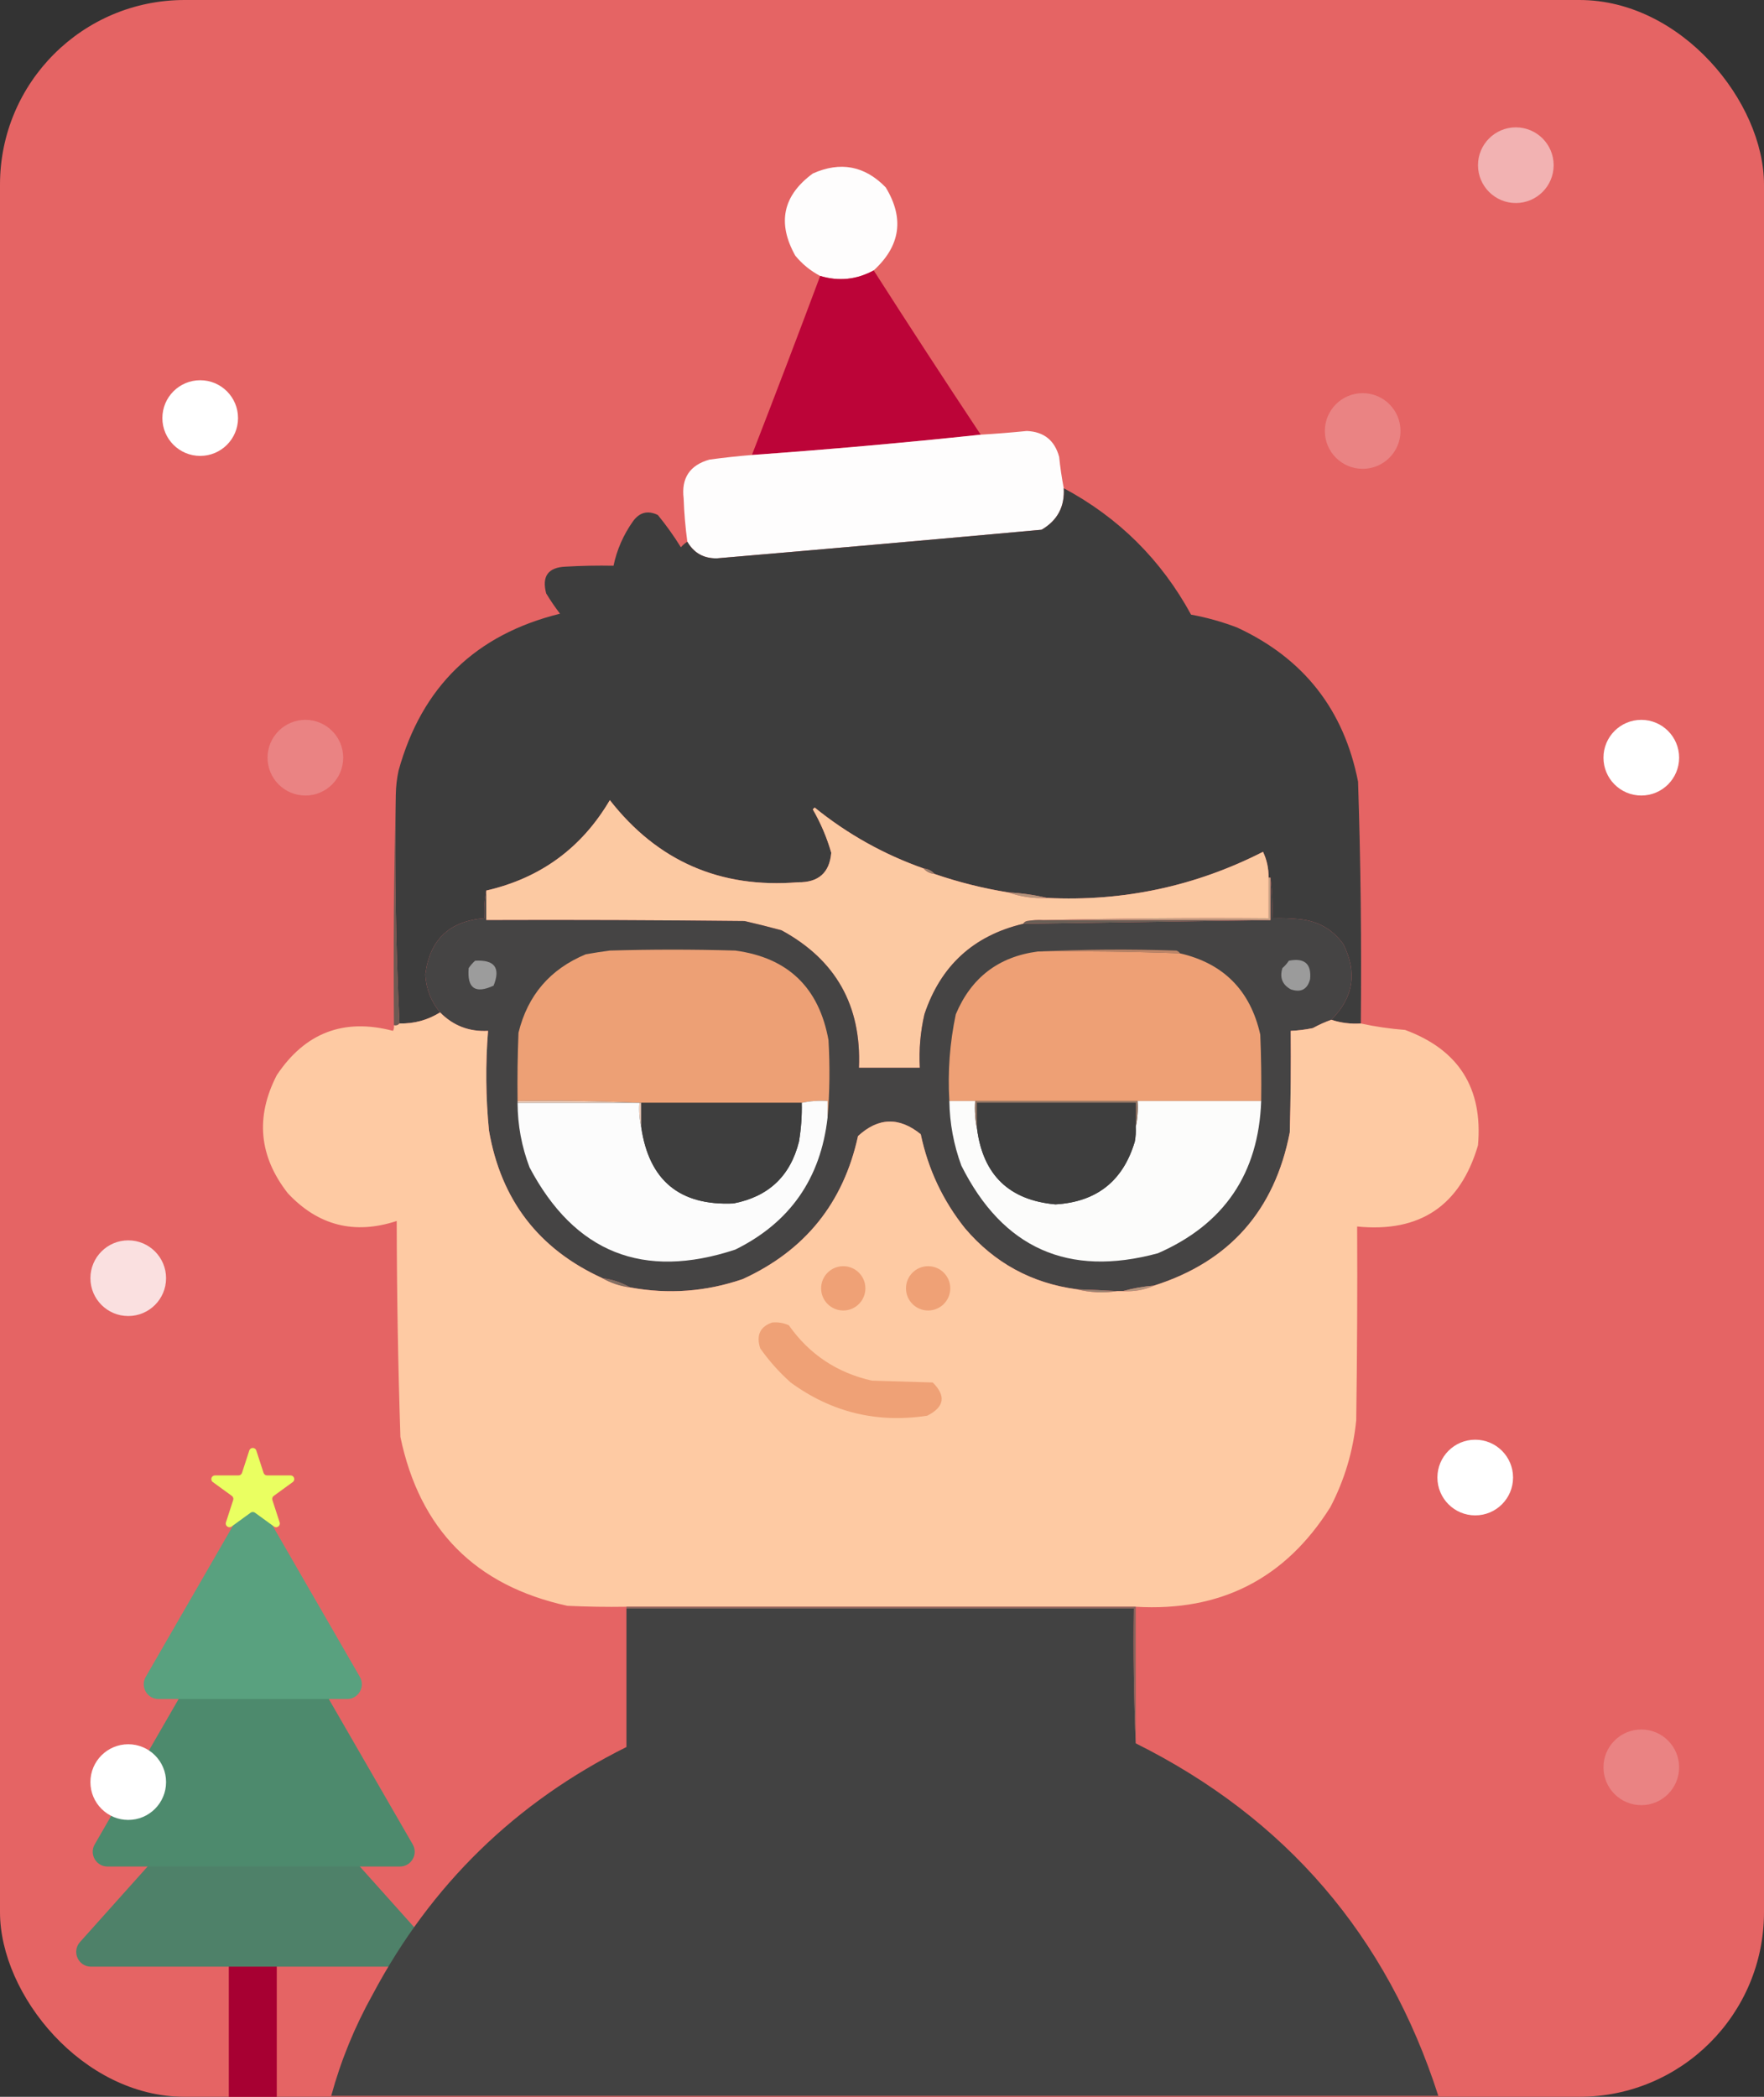 <svg width="956" height="1136" viewBox="0 0 956 1136" fill="none" xmlns="http://www.w3.org/2000/svg">
<rect x="0" y="0" width="956" height="1136" fill="#333333" stroke="none"/>
<g clip-path="url(#clip0_3_22)">
<rect width="956" height="1136" rx="100" fill="#E56464"/>
<rect x="124" y="1041" width="26" height="108" rx="13" fill="#A70032"/>
<path d="M131.54 953.658C134.719 950.106 140.281 950.106 143.46 953.658L231.649 1052.16C236.262 1057.32 232.605 1065.5 225.688 1065.5H49.312C42.395 1065.5 38.738 1057.32 43.351 1052.16L131.54 953.658Z" fill="#4E8169"/>
<path d="M130.572 862C133.651 856.667 141.349 856.667 144.428 862L223.67 999.25C226.749 1004.58 222.9 1011.25 216.741 1011.25H58.259C52.1 1011.25 48.251 1004.58 51.331 999.25L130.572 862Z" fill="#4D8A6D"/>
<path d="M130.072 820C133.151 814.667 140.849 814.667 143.928 820L195.024 908.5C198.103 913.833 194.254 920.5 188.095 920.5H85.904C79.746 920.5 75.897 913.833 78.976 908.5L130.072 820Z" fill="#59A17F"/>
<path d="M135.098 785.854C135.697 784.011 138.303 784.011 138.902 785.854L142.837 797.966C143.105 798.79 143.873 799.348 144.739 799.348H157.474C159.412 799.348 160.217 801.827 158.65 802.966L148.347 810.451C147.646 810.96 147.353 811.863 147.621 812.687L151.556 824.798C152.155 826.641 150.046 828.173 148.478 827.034L138.176 819.549C137.475 819.04 136.525 819.04 135.824 819.549L125.522 827.034C123.954 828.173 121.845 826.641 122.444 824.798L126.379 812.687C126.647 811.863 126.354 810.96 125.653 810.451L115.35 802.966C113.783 801.827 114.588 799.348 116.526 799.348H129.261C130.127 799.348 130.895 798.79 131.163 797.966L135.098 785.854Z" fill="#EAFF61"/>
<path fill-rule="evenodd" clip-rule="evenodd" d="M473.5 146.5C464.232 151.534 454.566 152.534 444.5 149.5C439.244 146.743 434.744 143.076 431 138.5C421.093 120.763 424.26 105.929 440.5 94C455.479 87.325 468.645 89.825 480 101.5C490.187 118.232 488.02 133.232 473.5 146.5Z" fill="#FEFDFD"/>
<path fill-rule="evenodd" clip-rule="evenodd" d="M473.5 146.5C492.574 176.309 511.907 205.976 531.5 235.5C490.371 239.867 449.037 243.534 407.5 246.5C420.028 214.25 432.362 181.916 444.5 149.5C454.566 152.534 464.232 151.534 473.5 146.5Z" fill="#BC0438"/>
<path fill-rule="evenodd" clip-rule="evenodd" d="M576.5 264.5C577.101 274.466 573.101 281.966 564.5 287C505.848 292.332 447.181 297.499 388.5 302.5C381.366 302.602 376.033 299.602 372.5 293.5C371.444 285.715 370.777 277.881 370.5 270C369.171 258.997 373.837 251.997 384.5 249C392.151 247.956 399.818 247.123 407.5 246.5C449.037 243.534 490.371 239.867 531.5 235.5C539.841 234.999 548.175 234.333 556.5 233.5C565.738 233.904 571.571 238.57 574 247.5C574.593 253.251 575.426 258.917 576.5 264.5Z" fill="#FEFDFD"/>
<path fill-rule="evenodd" clip-rule="evenodd" d="M576.5 264.5C606.315 280.481 629.315 303.315 645.5 333C654.054 334.555 662.388 336.889 670.5 340C706.516 356.685 728.349 384.519 736 423.5C737.433 467.147 737.933 510.814 737.5 554.5C731.992 554.849 726.659 554.183 721.5 552.5C733.541 540.492 735.707 526.825 728 511.5C722.238 503.532 714.405 499.032 704.5 498C699.511 497.501 694.511 497.334 689.5 497.5C689.825 489.981 689.492 482.648 688.5 475.5C688.167 475.5 687.833 475.5 687.5 475.5C687.565 470.537 686.565 465.871 684.5 461.5C647.821 480.171 608.821 488.504 567.5 486.5C560.724 484.865 553.724 483.865 546.5 483.5C532.834 481.302 519.501 477.969 506.5 473.5C504.967 471.755 502.967 470.755 500.5 470.5C478.958 462.895 459.291 451.895 441.5 437.5C441.167 437.833 440.833 438.167 440.5 438.5C444.797 445.928 448.131 453.761 450.5 462C449.583 472.823 443.583 478.156 432.5 478C390.362 481.423 356.362 466.59 330.5 433.5C315.234 459.424 292.9 475.758 263.5 482.5C262.513 487.305 262.179 492.305 262.5 497.5C243.539 498.961 232.872 509.128 230.5 528C230.921 535.772 233.588 542.605 238.5 548.5C231.784 552.68 224.45 554.68 216.5 554.5C214.506 513.513 213.839 472.18 214.5 430.5C214.577 426.123 215.077 421.79 216 417.5C228.562 372.105 257.728 343.772 303.5 332.5C300.805 328.97 298.305 325.304 296 321.5C293.544 312.223 297.044 307.389 306.5 307C315.16 306.5 323.827 306.334 332.5 306.5C334.325 297.818 337.825 289.818 343 282.5C346.554 277.549 351.054 276.382 356.5 279C361.055 284.555 365.221 290.388 369 296.5C370.039 295.29 371.206 294.29 372.5 293.5C376.033 299.602 381.366 302.602 388.5 302.5C447.181 297.499 505.848 292.332 564.5 287C573.101 281.966 577.101 274.466 576.5 264.5Z" fill="#3D3D3D"/>
<path fill-rule="evenodd" clip-rule="evenodd" d="M500.5 470.5C502.033 472.245 504.033 473.245 506.5 473.5C519.501 477.969 532.834 481.302 546.5 483.5C553.162 485.87 560.162 486.87 567.5 486.5C608.821 488.504 647.821 480.171 684.5 461.5C686.565 465.871 687.565 470.537 687.5 475.5C687.5 482.833 687.5 490.167 687.5 497.5C646.663 497.168 605.997 497.501 565.5 498.5C562.482 498.335 559.482 498.502 556.5 499C555.584 499.278 554.918 499.778 554.5 500.5C527.61 506.887 509.777 523.221 501 549.5C498.806 559.005 497.973 568.672 498.5 578.5C487.5 578.5 476.5 578.5 465.5 578.5C466.926 544.805 452.926 519.972 423.5 504C416.864 502.206 410.197 500.539 403.5 499C356.835 498.5 310.168 498.333 263.5 498.5C263.5 493.167 263.5 487.833 263.5 482.5C292.9 475.758 315.234 459.424 330.5 433.5C356.362 466.59 390.362 481.423 432.5 478C443.583 478.156 449.583 472.823 450.5 462C448.131 453.761 444.797 445.928 440.5 438.5C440.833 438.167 441.167 437.833 441.5 437.5C459.291 451.895 478.958 462.895 500.5 470.5Z" fill="#FCC9A2"/>
<path fill-rule="evenodd" clip-rule="evenodd" d="M214.5 430.5C213.839 472.18 214.506 513.513 216.5 554.5C215.791 555.404 214.791 555.737 213.5 555.5C213.168 513.663 213.501 471.997 214.5 430.5Z" fill="#6E5A53"/>
<path fill-rule="evenodd" clip-rule="evenodd" d="M500.5 470.5C502.967 470.755 504.967 471.755 506.5 473.5C504.033 473.245 502.033 472.245 500.5 470.5Z" fill="#99816E"/>
<path fill-rule="evenodd" clip-rule="evenodd" d="M688.5 475.5C689.492 482.648 689.825 489.981 689.5 497.5C694.511 497.334 699.511 497.501 704.5 498C714.405 499.032 722.238 503.532 728 511.5C735.707 526.825 733.541 540.492 721.5 552.5C718.039 553.731 714.706 555.231 711.5 557C707.534 557.828 703.534 558.328 699.5 558.5C699.667 576.836 699.5 595.17 699 613.5C690.78 655.871 666.28 683.537 625.5 696.5C619.614 696.98 613.948 697.98 608.5 699.5C607.5 699.5 606.5 699.5 605.5 699.5C598.173 699.056 590.84 698.723 583.5 698.5C559.095 695.215 538.929 684.215 523 665.5C510.975 650.447 502.975 633.447 499 614.5C487.319 605.033 475.986 605.367 465 615.5C457.079 651.754 436.245 677.587 402.5 693C382.577 699.82 362.244 701.32 341.5 697.5C336.915 694.86 331.915 693.194 326.5 692.5C291.974 676.786 271.474 650.119 265 612.5C263.228 594.512 263.061 576.512 264.5 558.5C254.282 559.052 245.615 555.719 238.5 548.5C233.588 542.605 230.921 535.772 230.5 528C232.872 509.128 243.539 498.961 262.5 497.5C262.179 492.305 262.513 487.305 263.5 482.5C263.5 487.833 263.5 493.167 263.5 498.5C310.168 498.333 356.835 498.5 403.5 499C410.197 500.539 416.864 502.206 423.5 504C452.926 519.972 466.926 544.805 465.5 578.5C476.5 578.5 487.5 578.5 498.5 578.5C497.973 568.672 498.806 559.005 501 549.5C509.777 523.221 527.61 506.887 554.5 500.5C599.317 499.859 643.984 499.192 688.5 498.5C688.5 490.833 688.5 483.167 688.5 475.5Z" fill="#454444"/>
<path fill-rule="evenodd" clip-rule="evenodd" d="M546.5 483.5C553.724 483.865 560.724 484.865 567.5 486.5C560.162 486.87 553.162 485.87 546.5 483.5Z" fill="#B3937B"/>
<path fill-rule="evenodd" clip-rule="evenodd" d="M687.5 475.5C687.833 475.5 688.167 475.5 688.5 475.5C688.5 483.167 688.5 490.833 688.5 498.5C647.5 498.5 606.5 498.5 565.5 498.5C605.997 497.501 646.663 497.168 687.5 497.5C687.5 490.167 687.5 482.833 687.5 475.5Z" fill="#C6A285"/>
<path fill-rule="evenodd" clip-rule="evenodd" d="M565.5 498.5C606.5 498.5 647.5 498.5 688.5 498.5C643.984 499.192 599.317 499.859 554.5 500.5C554.918 499.778 555.584 499.278 556.5 499C559.482 498.502 562.482 498.335 565.5 498.5Z" fill="#6A5F56"/>
<path fill-rule="evenodd" clip-rule="evenodd" d="M562.5 515.5C587.33 514.337 612.33 514.17 637.5 515C638.416 515.278 639.082 515.778 639.5 516.5C613.85 515.567 588.183 515.234 562.5 515.5Z" fill="#BE8567"/>
<path fill-rule="evenodd" clip-rule="evenodd" d="M448.5 605.5C448.5 602.5 448.5 599.5 448.5 596.5C443.637 596.181 438.97 596.514 434.5 597.5C405.5 597.5 376.5 597.5 347.5 597.5C325.34 596.503 303.006 596.169 280.5 596.5C280.333 584.162 280.5 571.829 281 559.5C285.987 539.179 298.153 525.012 317.5 517C321.819 516.24 326.152 515.573 330.5 515C353.167 514.333 375.833 514.333 398.5 515C427.018 518.849 443.852 535.016 449 563.5C449.827 577.673 449.661 591.673 448.5 605.5Z" fill="#EDA075"/>
<path fill-rule="evenodd" clip-rule="evenodd" d="M562.5 515.5C588.183 515.234 613.85 515.567 639.5 516.5C663.136 521.97 677.636 536.636 683 560.5C683.5 572.495 683.667 584.495 683.5 596.5C661.167 596.5 638.833 596.5 616.5 596.5C587.167 596.5 557.833 596.5 528.5 596.5C523.833 596.5 519.167 596.5 514.5 596.5C513.565 580.609 514.732 564.943 518 549.5C526.376 529.614 541.209 518.281 562.5 515.5Z" fill="#EEA075"/>
<path fill-rule="evenodd" clip-rule="evenodd" d="M257.5 520.5C268.058 519.874 271.391 524.374 267.5 534C257.553 538.608 253.053 535.442 254 524.5C255.032 522.973 256.199 521.64 257.5 520.5Z" fill="#9C9C9C"/>
<path fill-rule="evenodd" clip-rule="evenodd" d="M698.5 520.5C706.99 518.834 710.823 522.167 710 530.5C708.542 536.059 705.042 537.892 699.5 536C694.931 533.459 693.431 529.625 695 524.5C696.376 523.295 697.542 521.962 698.5 520.5Z" fill="#9B9B9B"/>
<path fill-rule="evenodd" clip-rule="evenodd" d="M238.5 548.5C245.615 555.719 254.282 559.052 264.5 558.5C263.061 576.512 263.228 594.512 265 612.5C271.474 650.119 291.974 676.786 326.5 692.5C331.085 695.14 336.085 696.806 341.5 697.5C362.244 701.32 382.577 699.82 402.5 693C436.245 677.587 457.079 651.754 465 615.5C475.986 605.367 487.319 605.033 499 614.5C502.975 633.447 510.975 650.447 523 665.5C538.929 684.215 559.095 695.215 583.5 698.5C590.796 700.276 598.129 700.609 605.5 699.5C606.5 699.5 607.5 699.5 608.5 699.5C614.537 699.874 620.203 698.874 625.5 696.5C666.28 683.537 690.78 655.871 699 613.5C699.5 595.17 699.667 576.836 699.5 558.5C703.534 558.328 707.534 557.828 711.5 557C714.706 555.231 718.039 553.731 721.5 552.5C726.659 554.183 731.992 554.849 737.5 554.5C745.144 556.182 753.144 557.349 761.5 558C790.557 568.735 803.724 589.568 801 620.5C791.38 653.233 769.547 667.9 735.5 664.5C735.667 699.502 735.5 734.502 735 769.5C733.364 786.075 728.697 801.742 721 816.5C696.687 855.242 661.52 873.242 615.5 870.5C523.5 870.5 431.5 870.5 339.5 870.5C328.828 870.667 318.161 870.5 307.5 870C257.602 859.102 227.435 828.602 217 778.5C215.722 739.524 215.056 700.524 215 661.5C192.096 669.024 172.429 664.024 156 646.5C140.331 626.482 138.331 605.149 150 582.5C165.326 559.488 186.326 551.488 213 558.5C213.483 557.552 213.649 556.552 213.5 555.5C214.791 555.737 215.791 555.404 216.5 554.5C224.45 554.68 231.784 552.68 238.5 548.5Z" fill="#FECAA3"/>
<path fill-rule="evenodd" clip-rule="evenodd" d="M280.5 597.5C280.5 597.167 280.5 596.833 280.5 596.5C303.006 596.169 325.34 596.503 347.5 597.5C347.5 601.833 347.5 606.167 347.5 610.5C346.515 606.366 346.182 602.032 346.5 597.5C324.5 597.5 302.5 597.5 280.5 597.5Z" fill="#EDCCB9"/>
<path fill-rule="evenodd" clip-rule="evenodd" d="M448.5 605.5C444.745 638.555 428.078 662.388 398.5 677C348.588 693.484 311.422 678.651 287 632.5C282.71 621.216 280.543 609.55 280.5 597.5C302.5 597.5 324.5 597.5 346.5 597.5C346.182 602.032 346.515 606.366 347.5 610.5C351.652 639.49 368.318 653.323 397.5 652C416.491 648.34 428.324 637.174 433 618.5C434.163 611.547 434.663 604.547 434.5 597.5C438.97 596.514 443.637 596.181 448.5 596.5C448.5 599.5 448.5 602.5 448.5 605.5Z" fill="#FCFCFC"/>
<path fill-rule="evenodd" clip-rule="evenodd" d="M347.5 597.5C376.5 597.5 405.5 597.5 434.5 597.5C434.663 604.547 434.163 611.547 433 618.5C428.324 637.174 416.491 648.34 397.5 652C368.318 653.323 351.652 639.49 347.5 610.5C347.5 606.167 347.5 601.833 347.5 597.5Z" fill="#3E3E3E"/>
<path fill-rule="evenodd" clip-rule="evenodd" d="M514.5 596.5C519.167 596.5 523.833 596.5 528.5 596.5C528.179 601.695 528.513 606.695 529.5 611.5C532.756 636.591 546.923 650.258 572 652.5C594.301 651.195 608.634 639.862 615 618.5C615.497 615.854 615.664 613.187 615.5 610.5C616.486 606.03 616.819 601.363 616.5 596.5C638.833 596.5 661.167 596.5 683.5 596.5C682.105 635.806 663.439 663.306 627.5 679C578.944 692.134 543.444 676.301 521 631.5C516.846 620.205 514.68 608.538 514.5 596.5Z" fill="#FCFCFB"/>
<path fill-rule="evenodd" clip-rule="evenodd" d="M528.5 596.5C557.833 596.5 587.167 596.5 616.5 596.5C616.819 601.363 616.486 606.03 615.5 610.5C615.5 606.167 615.5 601.833 615.5 597.5C586.833 597.5 558.167 597.5 529.5 597.5C529.5 602.167 529.5 606.833 529.5 611.5C528.513 606.695 528.179 601.695 528.5 596.5Z" fill="#947564"/>
<path fill-rule="evenodd" clip-rule="evenodd" d="M615.5 610.5C615.664 613.187 615.497 615.854 615 618.5C608.634 639.862 594.301 651.195 572 652.5C546.923 650.258 532.756 636.591 529.5 611.5C529.5 606.833 529.5 602.167 529.5 597.5C558.167 597.5 586.833 597.5 615.5 597.5C615.5 601.833 615.5 606.167 615.5 610.5Z" fill="#3E3E3E"/>
<path fill-rule="evenodd" clip-rule="evenodd" d="M326.5 692.5C331.915 693.194 336.915 694.86 341.5 697.5C336.085 696.806 331.085 695.14 326.5 692.5Z" fill="#817063"/>
<path fill-rule="evenodd" clip-rule="evenodd" d="M625.5 696.5C620.203 698.874 614.537 699.874 608.5 699.5C613.948 697.98 619.614 696.98 625.5 696.5Z" fill="#B4957D"/>
<path fill-rule="evenodd" clip-rule="evenodd" d="M583.5 698.5C590.84 698.723 598.173 699.056 605.5 699.5C598.129 700.609 590.796 700.276 583.5 698.5Z" fill="#98816F"/>
<path fill-rule="evenodd" clip-rule="evenodd" d="M418.5 716.5C421.649 716.211 424.649 716.711 427.5 718C438.572 733.715 453.572 743.715 472.5 748C483.5 748.333 494.5 748.667 505.5 749C512.838 756.309 511.838 762.309 502.5 767C475.29 771.161 450.624 765.161 428.5 749C422.258 743.429 416.758 737.262 412 730.5C409.733 723.415 411.9 718.748 418.5 716.5Z" fill="#EFA176"/>
<path fill-rule="evenodd" clip-rule="evenodd" d="M339.5 871.5C431.167 871.5 522.833 871.5 614.5 871.5C614.169 896.006 614.502 920.339 615.5 944.5C696.984 985.131 751.651 1048.8 779.5 1135.5C579.5 1135.5 379.5 1135.5 179.5 1135.5C184.724 1116.35 192.224 1098.02 202 1080.5C233.625 1021.04 279.458 976.372 339.5 946.5C339.5 921.5 339.5 896.5 339.5 871.5Z" fill="#424242"/>
<path fill-rule="evenodd" clip-rule="evenodd" d="M339.5 871.5C339.5 871.167 339.5 870.833 339.5 870.5C431.5 870.5 523.5 870.5 615.5 870.5C615.5 895.167 615.5 919.833 615.5 944.5C614.502 920.339 614.169 896.006 614.5 871.5C522.833 871.5 431.167 871.5 339.5 871.5Z" fill="#88645C"/>
<circle cx="457" cy="698" r="12" fill="#EFA176"/>
<circle cx="503" cy="698" r="12" fill="#EFA176"/>
<circle cx="108.5" cy="226.5" r="20.5" fill="white"/>
<circle opacity="0.2" cx="889.5" cy="957.5" r="20.5" fill="white"/>
<circle opacity="0.5" cx="821.5" cy="89.5" r="20.5" fill="white"/>
<circle cx="69.5" cy="965.5" r="20.5" fill="white"/>
<circle cx="889.5" cy="410.5" r="20.5" fill="white"/>
<circle opacity="0.8" cx="69.5" cy="692.5" r="20.5" fill="white"/>
<circle opacity="0.2" cx="738.5" cy="233.5" r="20.5" fill="white"/>
<circle cx="799.5" cy="800.5" r="20.5" fill="white"/>
<circle opacity="0.2" cx="165.5" cy="410.5" r="20.5" fill="white"/>
</g>
<defs>
<clipPath id="clip0_3_22">
<rect width="956" height="1136" rx="100" fill="white"/>
</clipPath>
</defs>
</svg>
